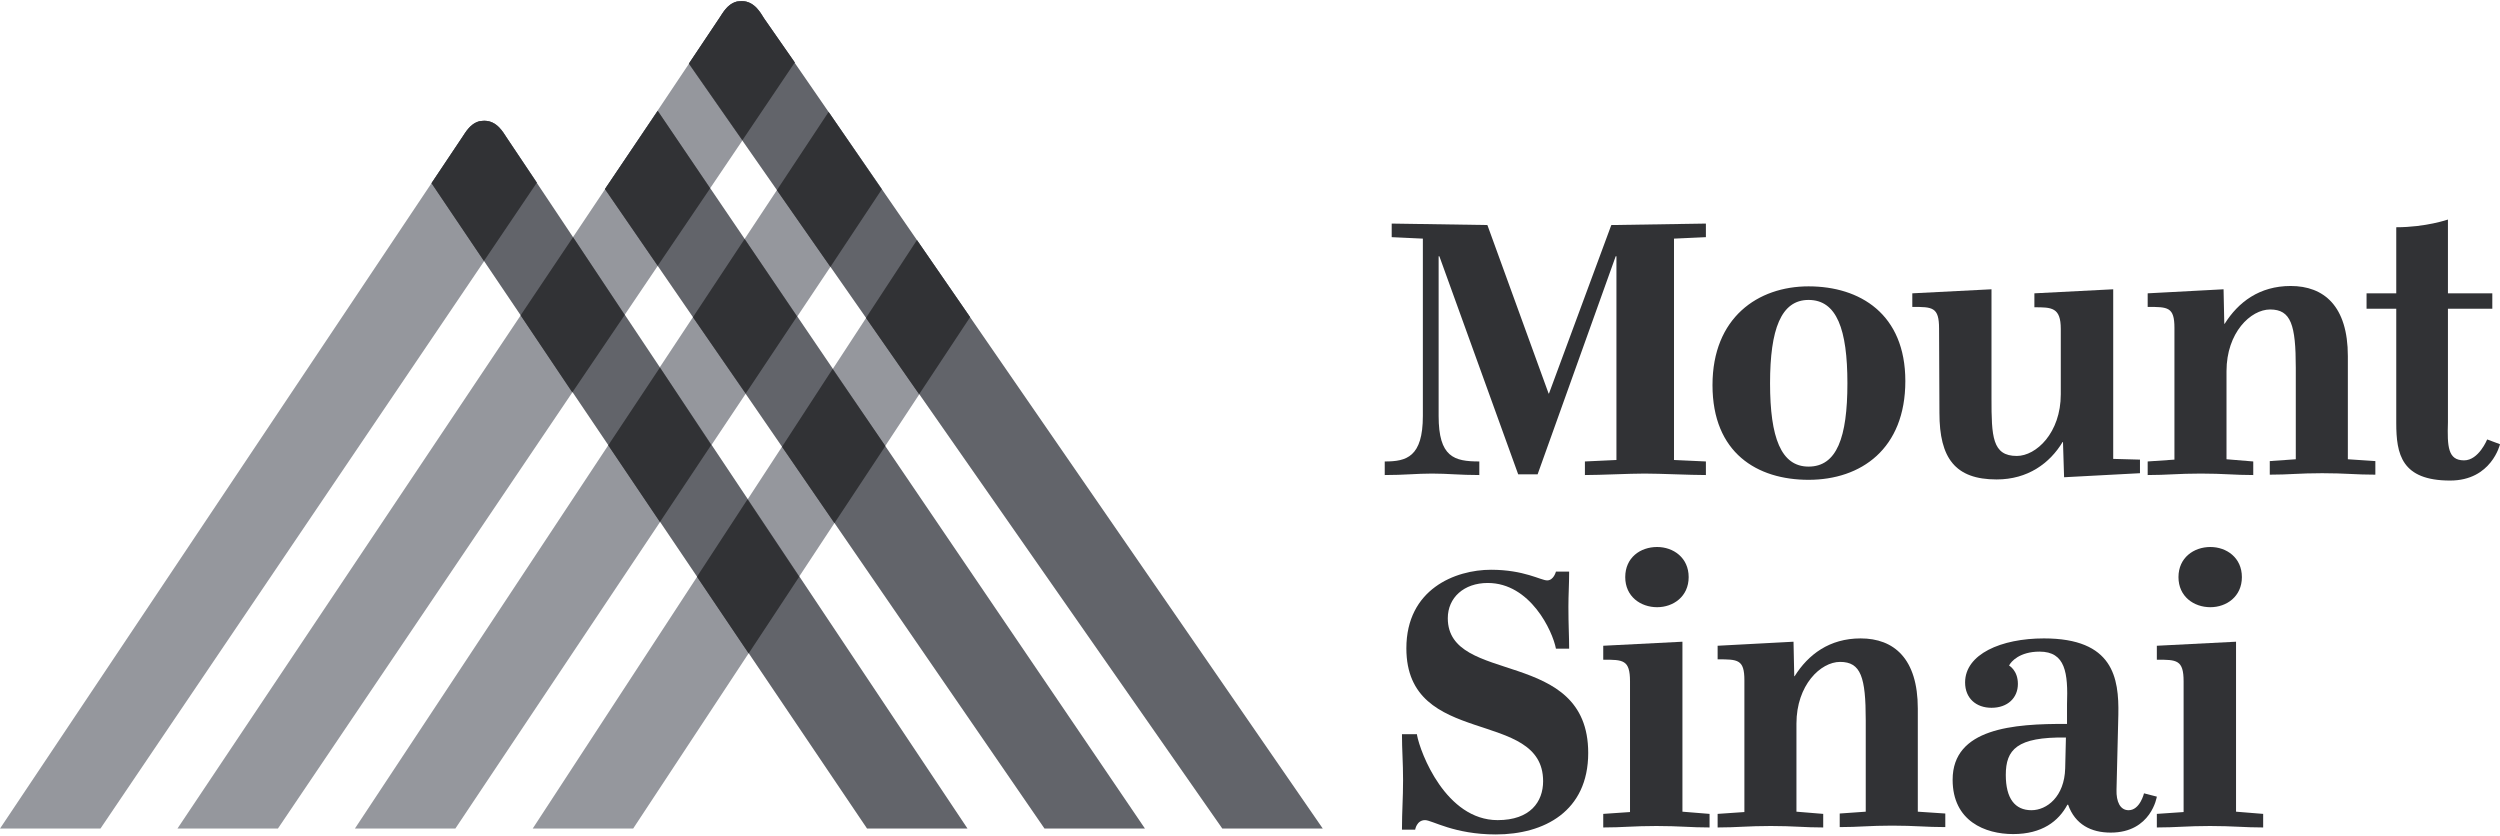 <svg width="1128" height="377" viewBox="0 0 1128 377" fill="none" xmlns="http://www.w3.org/2000/svg">
<g clip-path="url(#clip0_2_2170)">
<path d="M205.452 373.85H160.127L373.85 50.523L398.001 85.473L205.452 373.85Z" fill="#95979D"/>
<path d="M285.681 373.85H240.355L413.716 108.331L437.702 143.115L285.681 373.85Z" fill="#95979D"/>
<path d="M344.736 8.285C343.247 5.966 340.6 0.5 334.645 0.5C328.525 0.5 326.043 6.132 324.554 8.285L80.064 373.85H125.389L358.631 28.327L344.736 8.285Z" fill="#95979D"/>
<path d="M228.611 62.117C227.122 59.798 224.31 54.498 218.52 54.498C212.399 54.498 209.918 60.13 208.429 62.117L0 373.85H45.325L242.341 82.491L228.611 62.117Z" fill="#95979D"/>
<path d="M228.61 62.117C227.122 59.964 224.475 54.498 218.52 54.498C212.399 54.498 209.918 60.13 208.429 62.117L194.699 82.657L391.218 373.85H436.543L228.61 62.117Z" fill="#62646A"/>
<path d="M344.735 8.285C343.247 5.966 340.434 0.5 334.645 0.5C328.524 0.5 326.043 6.132 324.554 8.285L310.824 28.824L551.511 373.85H596.836L344.735 8.285Z" fill="#62646A"/>
<path d="M397.836 85.473L373.85 50.523L350.525 85.804L374.677 120.423L397.836 85.473Z" fill="#313235"/>
<path d="M437.702 143.115L413.716 108.331L390.723 143.446L414.709 177.899L437.702 143.115Z" fill="#313235"/>
<path d="M471.282 373.85H516.607L296.764 50.026L272.943 85.307L471.282 373.85Z" fill="#62646A"/>
<path d="M344.735 8.285C343.247 5.966 340.434 0.5 334.645 0.5C333.818 0.5 333.156 0.666 332.494 0.666C328.028 1.825 325.877 6.297 324.554 8.119L312.148 26.671L310.824 28.659L334.976 63.277L358.631 28.162L344.735 8.285Z" fill="#313235"/>
<path d="M296.764 50.026L272.943 85.307L296.764 119.925L320.419 84.976L296.764 50.026Z" fill="#313235"/>
<path d="M336.465 177.568L359.624 142.784L335.969 107.834L312.645 143.115L336.465 177.568Z" fill="#313235"/>
<path d="M376.496 236.038L399.489 201.254L375.669 166.47L352.841 201.586L376.496 236.038Z" fill="#313235"/>
<path d="M228.61 62.117C227.122 59.964 224.309 54.498 218.52 54.498C217.693 54.498 217.031 54.664 216.369 54.664C211.903 55.823 209.752 60.295 208.429 62.117L194.699 82.657L218.354 117.772L242.175 82.491L242.009 82.16L228.61 62.117Z" fill="#313235"/>
<path d="M281.876 142.121L258.552 107.006L234.896 142.287L258.221 177.071L281.876 142.121Z" fill="#313235"/>
<path d="M320.915 200.757L297.756 165.808L274.432 200.923L297.756 235.542L320.915 200.757Z" fill="#313235"/>
<path d="M360.616 260.222L337.292 225.272L314.464 260.222L337.788 294.84L360.616 260.222Z" fill="#313235"/>
<path d="M624.957 208.211C634.552 208.211 641.996 206.223 641.996 187.672V107.668L627.935 107.006V100.877L671.11 101.54L698.735 177.568H698.9L727.022 101.54L769.7 100.877V107.006L755.308 107.668V207.548L769.7 208.211V214.34C762.587 214.34 749.188 213.677 742.075 213.677C734.962 213.677 722.224 214.34 715.111 214.34V208.211L729.337 207.548V115.619H729.007L693.772 214.008H685.005L649.44 115.619H649.109V187.672C649.109 206.223 656.056 208.211 667.47 208.211V214.34C658.538 214.34 653.41 213.677 646.131 213.677C639.018 213.677 633.725 214.34 624.792 214.34V208.211H624.957Z" fill="#313235"/>
<path d="M772.678 173.758C772.678 143.281 793.19 129.202 816.018 129.202C839.177 129.202 859.689 141.625 859.689 171.936C859.689 202.58 839.673 216.493 816.018 216.493C792.859 216.493 772.678 204.402 772.678 173.758ZM833.552 172.93C833.552 148.581 828.755 135.33 816.018 135.33C803.611 135.33 798.649 148.581 798.649 172.93C798.649 197.445 803.611 210.53 816.018 210.53C828.755 210.53 833.552 197.445 833.552 172.93Z" fill="#313235"/>
<path d="M874.907 148.25C874.907 138.477 871.929 138.477 862.831 138.477V132.348L898.562 130.526V179.721C898.562 196.948 898.893 205.726 909.976 205.726C918.743 205.726 929.826 195.291 929.826 177.899V148.415C929.826 138.643 925.691 138.643 917.916 138.643V132.348L953.481 130.526V207.051L965.557 207.383V213.511L931.315 215.333L930.819 199.432H930.653C924.864 209.039 914.938 216.327 900.878 216.327C882.185 216.327 875.072 206.72 875.072 186.347L874.907 148.25Z" fill="#313235"/>
<path d="M1016.67 208.211V214.34C1008.07 214.34 1003.44 213.677 993.017 213.677C982.596 213.677 977.799 214.34 969.031 214.34V208.211L981.107 207.383V147.918C981.107 138.477 978.129 138.477 969.031 138.477V132.348L1003.27 130.526L1003.6 146.096H1003.77C1009.89 136.324 1019.48 129.036 1033.55 129.036C1048.6 129.036 1059.35 138.146 1059.35 160.673V207.217L1071.76 208.045V214.174C1062.99 214.174 1058.19 213.511 1047.77 213.511C1037.35 213.511 1032.88 214.174 1024.12 214.174V208.045L1035.86 207.217V165.973C1035.86 146.593 1033.71 139.637 1024.28 139.637C1015.51 139.637 1004.6 150.072 1004.6 167.464V207.217L1016.67 208.211Z" fill="#313235"/>
<path d="M1104.51 190.488C1104.18 201.586 1104.51 207.714 1111.79 207.714C1118.41 207.714 1122.21 198.273 1122.21 198.273L1128 200.426C1128 200.426 1124.2 216.824 1105.5 216.824C1083.5 216.824 1081.19 204.898 1081.19 190.819V139.305H1067.79V132.349H1081.19V102.534C1094.59 102.534 1104.51 99.055 1104.51 99.055V132.349H1124.53V139.305H1104.51V190.488Z" fill="#313235"/>
<path d="M639.349 331.612C640.837 339.728 652.417 370.04 675.741 370.04C690.463 370.04 696.253 361.758 696.253 352.483C696.253 319.355 634.551 337.741 634.551 292.521C634.551 265.854 656.552 257.075 672.764 257.075C687.651 257.075 695.261 261.878 698.073 261.878C701.05 261.878 702.043 257.903 702.043 257.903H707.998C707.998 263.866 707.667 268.173 707.667 273.804C707.667 282.252 707.998 287.055 707.998 292.687H702.043C700.554 284.736 690.463 263.038 671.275 263.038C660.522 263.038 653.244 269.663 653.244 278.939C653.244 309.417 716.6 291.859 716.6 339.728C716.6 366.065 696.749 376.5 674.914 376.5C656.056 376.5 646.131 370.04 642.988 370.04C639.183 370.04 638.522 374.347 638.522 374.347H632.566C632.566 365.734 633.063 360.599 633.063 351.986C633.063 343.704 632.566 338.569 632.566 331.281H639.349V331.612Z" fill="#313235"/>
<path d="M771.355 367.225V373.353C762.753 373.353 757.79 372.691 747.369 372.691C736.947 372.691 732.15 373.353 723.383 373.353V367.225L735.459 366.396V307.429C735.459 297.656 732.316 297.656 723.383 297.656V291.362L759.114 289.54V366.231L771.355 367.225ZM747.7 246.805C754.978 246.805 761.926 251.609 761.926 260.388C761.926 269.166 754.978 273.97 747.7 273.97C740.256 273.97 733.308 269.166 733.308 260.388C733.308 251.609 740.09 246.805 747.7 246.805Z" fill="#313235"/>
<path d="M822.634 367.224V373.353C814.032 373.353 809.401 372.69 798.979 372.69C788.558 372.69 783.76 373.353 774.993 373.353V367.224L787.069 366.396V306.932C787.069 297.49 784.091 297.49 774.993 297.49V291.362L809.235 289.54L809.566 305.11H809.731C815.852 295.337 825.446 288.049 839.507 288.049C854.56 288.049 865.313 297.159 865.313 319.686V366.23L877.719 367.059V373.187C868.952 373.187 864.155 372.525 853.733 372.525C843.312 372.525 838.845 373.187 830.078 373.187V367.059L841.823 366.23V324.986C841.823 305.607 839.672 298.65 830.243 298.65C821.476 298.65 810.558 309.085 810.558 326.477V366.23L822.634 367.224Z" fill="#313235"/>
<path d="M973.166 359.439C973.166 359.439 970.685 375.672 952.323 375.672C943.556 375.672 936.278 372.028 933.135 363.083H932.804C928.834 370.537 921.39 376.334 908.322 376.334C895.75 376.334 881.027 370.537 881.027 351.82C881.027 328.63 908.322 326.477 932.638 326.643V317.864C933.135 303.619 931.977 294.012 920.232 294.012C911.299 294.012 907.329 298.484 906.502 300.306C906.502 300.306 910.472 302.459 910.472 308.588C910.472 314.882 905.84 319.355 898.562 319.355C891.614 319.355 886.652 315.048 886.652 307.925C886.652 295.171 902.863 288.049 922.217 288.049C953.481 288.049 956.128 305.772 955.797 322.502L954.97 356.292C954.805 361.758 956.624 365.568 960.429 365.568C965.557 365.568 967.377 357.948 967.377 357.948L973.166 359.439ZM932.142 332.771C909.976 332.44 905.013 338.237 905.013 349.666C905.013 360.267 909.149 365.568 916.593 365.568C923.54 365.568 931.481 359.439 931.811 346.685L932.142 332.771Z" fill="#313235"/>
<path d="M1021.14 367.225V373.353C1012.54 373.353 1007.57 372.691 997.153 372.691C986.731 372.691 981.934 373.353 973.167 373.353V367.225L985.243 366.396V307.429C985.243 297.656 982.1 297.656 973.167 297.656V291.362L1008.9 289.54V366.231L1021.14 367.225ZM997.318 246.805C1004.6 246.805 1011.54 251.609 1011.54 260.388C1011.54 269.166 1004.6 273.97 997.318 273.97C989.874 273.97 982.927 269.166 982.927 260.388C982.927 251.609 989.874 246.805 997.318 246.805Z" fill="#313235"/>
</g>
<defs>
<clipPath id="clip0_2_2170">
<rect width="1128" height="376" fill="white" transform="translate(0 0.5)"/>
</clipPath>
</defs>
</svg>
